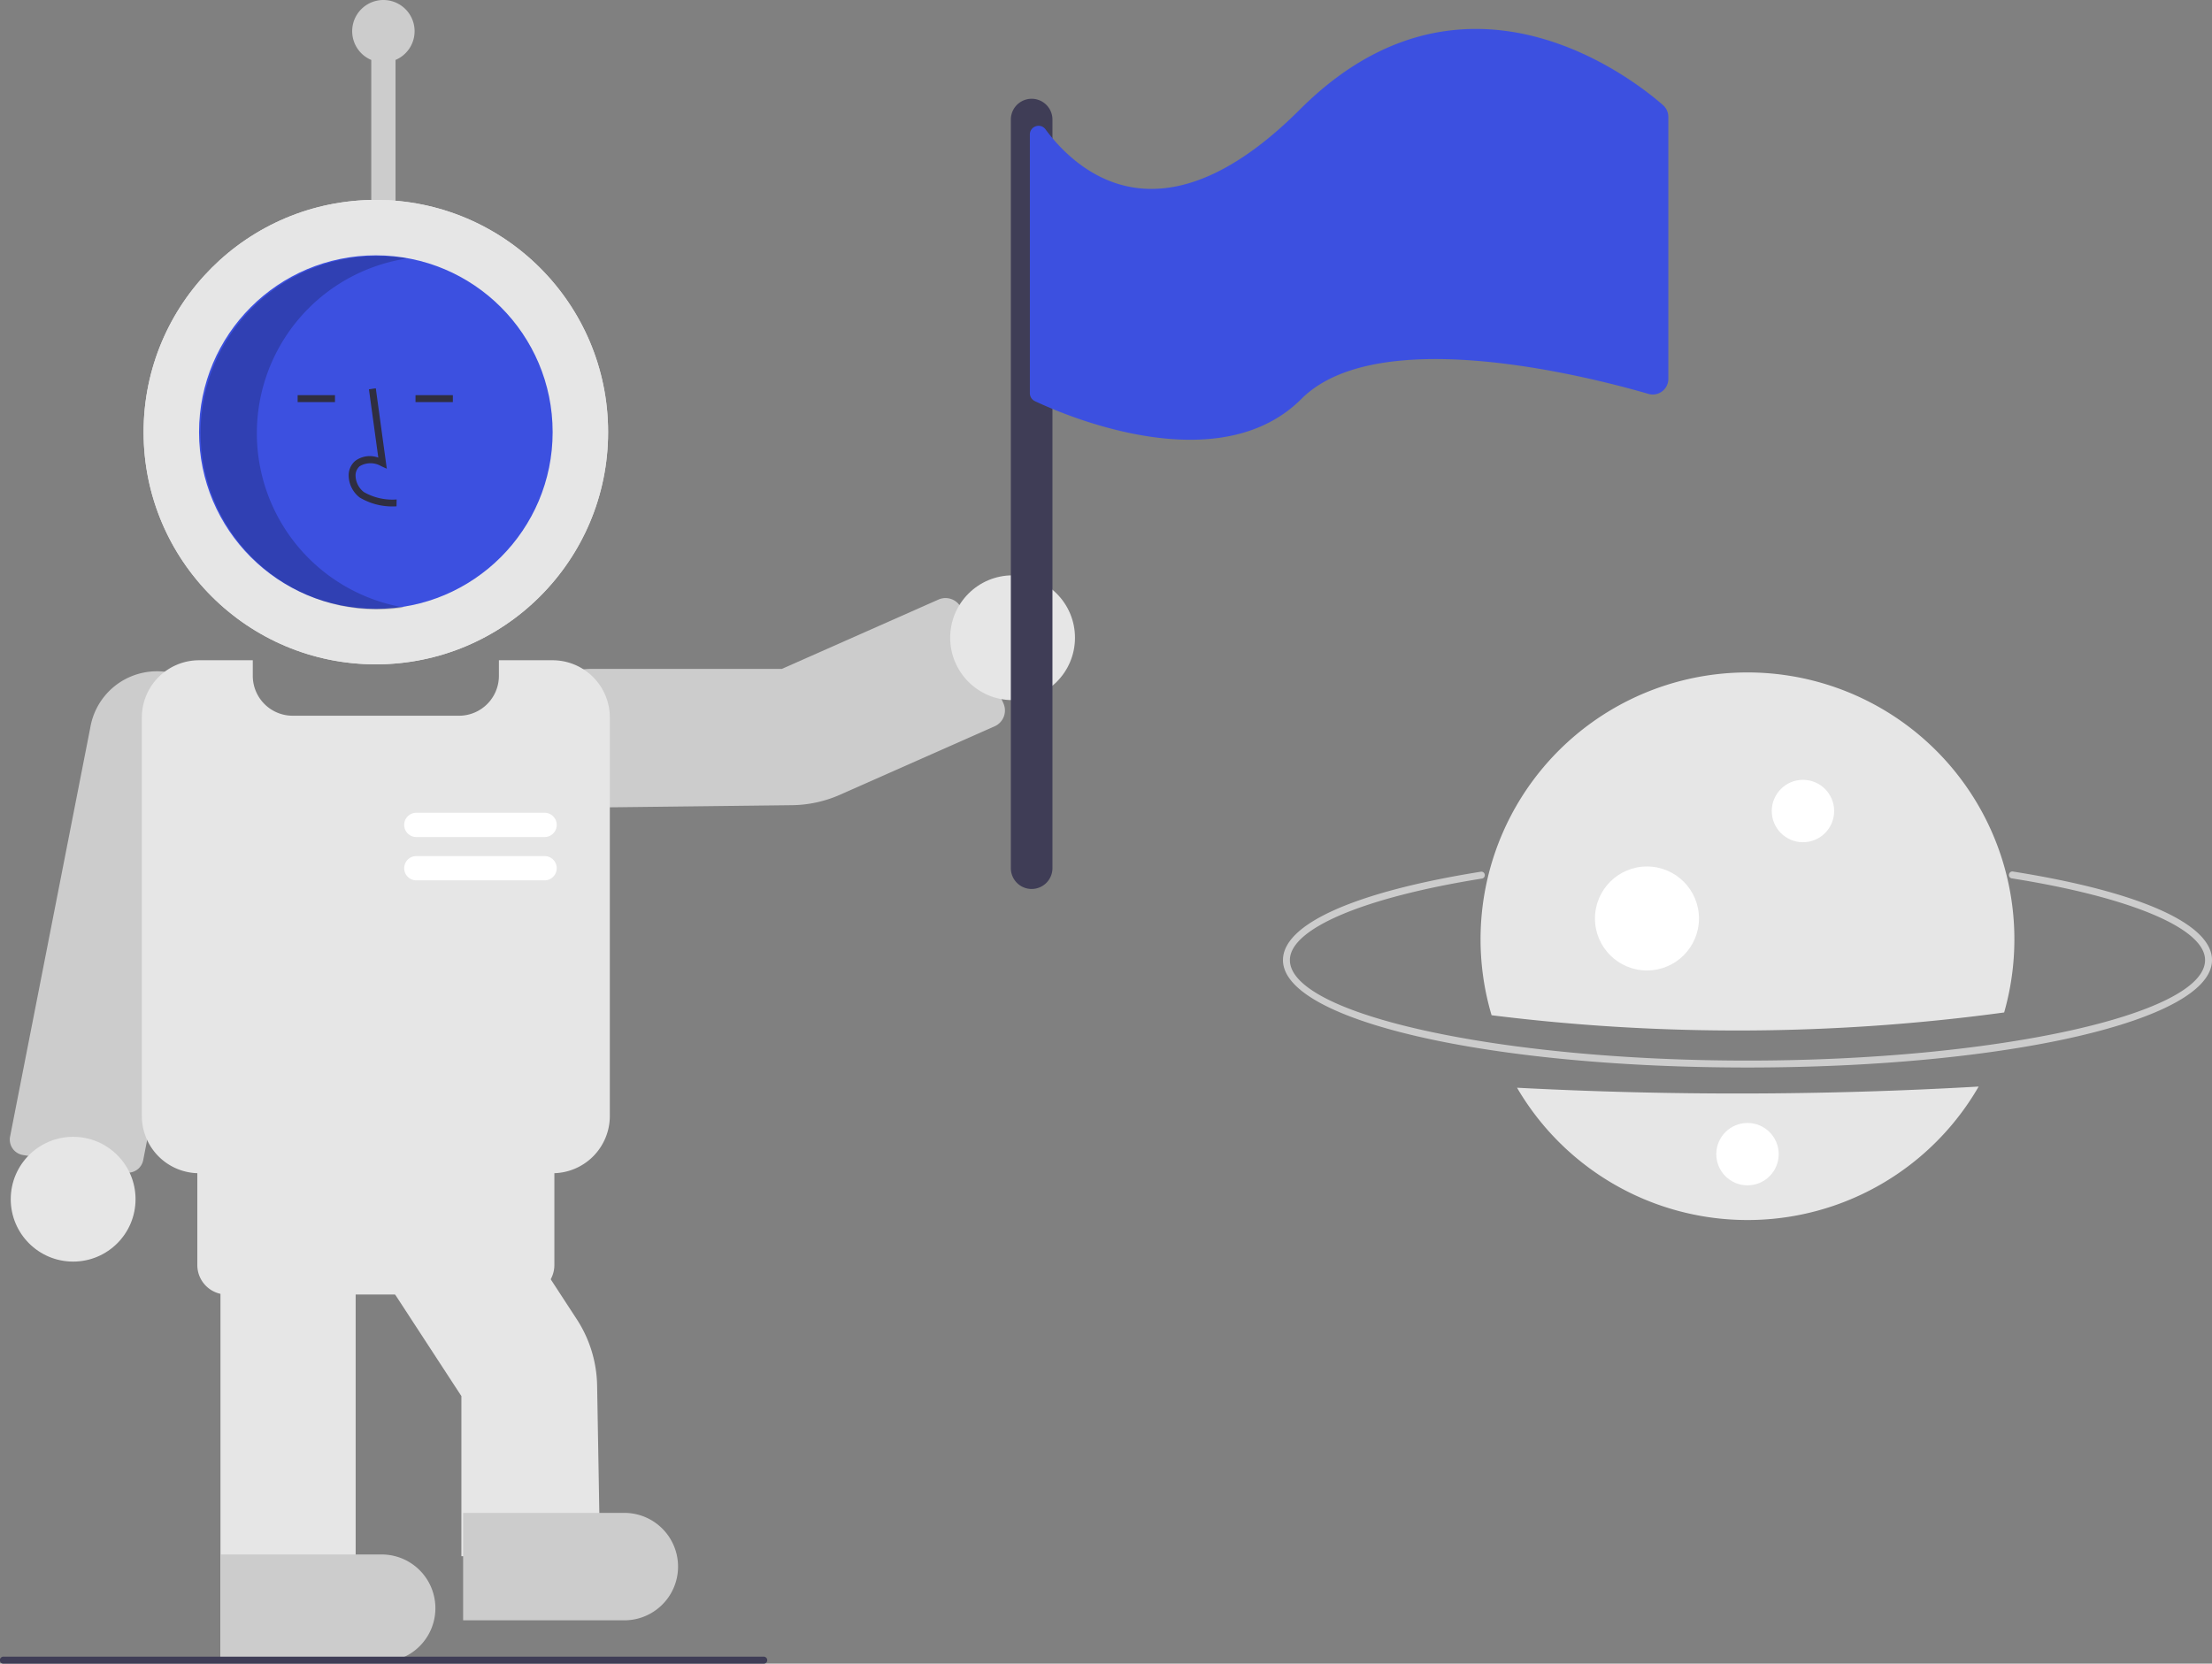 <svg xmlns="http://www.w3.org/2000/svg" width="566.627" height="426.246" viewBox="0 0 566.627 426.246"><rect x="0" y="0" width="566.627" height="426.246" fill="#808080" stroke="none"/><g transform="translate(0.056 -0.001)"><path d="M769.969,511.657c-66.725,0-118.991-12.094-118.991-27.528,0-9.254,18.521-17.511,50.81-22.653a.9.9,0,0,1,.28,1.754c-30.417,4.844-49.314,12.853-49.314,20.9,0,13.959,53.679,25.755,117.215,25.755s117.215-11.793,117.215-25.755c0-8.08-19.018-16.109-49.63-20.951a.9.9,0,0,1,.278-1.753c32.493,5.137,51.129,13.415,51.129,22.7C888.962,499.565,836.685,511.657,769.969,511.657Z" transform="translate(-322.388 -238.153)" fill="#ccc"/><path d="M718.5,523.8a68.359,68.359,0,0,0,118.247-.3A1076.254,1076.254,0,0,1,718.5,523.8Z" transform="translate(-329.95 -245.113)" fill="#e6e6e6"/><path d="M842.1,491.132a68.373,68.373,0,1,0-131.3.71A508.154,508.154,0,0,0,842.1,491.132Z" transform="translate(-328.771 -231.729)" fill="#e6e6e6"/><path d="M398.462,217.993a7.993,7.993,0,1,0-11.1,7.366v41.474h6.217V225.357A7.993,7.993,0,0,0,398.462,217.993Z" transform="translate(-292.316 -210)" fill="#ccc"/><path d="M448.739,436.231h0a17.78,17.78,0,0,1-17.746-18.445,18.14,18.14,0,0,1,18.172-17.076h48.79L538.1,382.937a4.446,4.446,0,0,1,5.856,2.262l10.783,24.359a4.446,4.446,0,0,1-2.262,5.856l-39.543,17.506a31.435,31.435,0,0,1-12.434,2.705Z" transform="translate(-297.746 -229.327)" fill="#ccc"/><path d="M313.978,532.134a4.07,4.07,0,0,1-.69-.058L287.029,527.6h0a4,4,0,0,1-3.25-4.7l20.552-104.828a17.316,17.316,0,0,1,34.137,5.836L317.881,528.913a3.969,3.969,0,0,1-3.9,3.221Z" transform="translate(-281.252 -231.684)" fill="#ccc"/><circle cx="15.984" cy="15.984" r="15.984" transform="translate(2.696 291.263)" fill="#e6e6e6"/><circle cx="59.495" cy="59.495" r="59.495" transform="translate(36.726 51.219)" fill="#e6e6e6"/><circle cx="59.495" cy="59.495" r="59.495" transform="translate(36.726 51.219)" fill="#e6e6e6"/><circle cx="45.288" cy="45.288" r="45.288" transform="translate(50.933 65.426)" fill="#3c50e0"/><path d="M393.719,352.273a16.349,16.349,0,0,1-9.406-2.239,7.223,7.223,0,0,1-2.842-5.393,4.858,4.858,0,0,1,1.653-3.991,6.271,6.271,0,0,1,5.93-.854l-2.4-17.515,1.76-.242,2.817,20.6-1.469-.672a5.375,5.375,0,0,0-5.5.049,3.122,3.122,0,0,0-1.023,2.571,5.458,5.458,0,0,0,2.114,4.031,14.69,14.69,0,0,0,8.4,1.9Z" transform="translate(-292.204 -222.549)" fill="#2f2e41"/><rect width="9.565" height="1.776" transform="translate(76.189 101.243)" fill="#2f2e41"/><rect width="9.565" height="1.776" transform="translate(106.382 101.243)" fill="#2f2e41"/><path d="M353.165,329.274a45.3,45.3,0,0,1,38.418-44.77,45.283,45.283,0,1,0-.709,89.413A45.292,45.292,0,0,1,353.165,329.274Z" transform="translate(-287.424 -218.273)" opacity="0.2"/><path d="M427.028,531.925H336.452A14.669,14.669,0,0,1,321.8,517.274V415.151A14.669,14.669,0,0,1,336.452,400.5h13.764v4a10.223,10.223,0,0,0,10.212,10.212h42.623A10.223,10.223,0,0,0,413.263,404.5v-4h13.764a14.669,14.669,0,0,1,14.651,14.651V517.274a14.669,14.669,0,0,1-14.651,14.651Z" transform="translate(-285.519 -231.336)" fill="#e6e6e6"/><path d="M443.654,642.405H408.126V601.391l-46.4-71.143,29.752-19.4,46.195,70.834a32.135,32.135,0,0,1,5.22,17.02Z" transform="translate(-289.991 -243.694)" fill="#e6e6e6"/><path d="M379.11,676.4H344.478V572.5H379.11Z" transform="translate(-288.06 -250.6)" fill="#e6e6e6"/><path d="M421.716,578.012H345.348a7.556,7.556,0,0,1-7.547-7.547V542.047a7.556,7.556,0,0,1,7.547-7.547h76.368a7.556,7.556,0,0,1,7.547,7.547v28.415a7.556,7.556,0,0,1-7.547,7.547Z" transform="translate(-287.311 -246.343)" fill="#e6e6e6"/><path d="M455.77,674.028H414.478V646.5H455.77a13.764,13.764,0,0,1,0,27.528Z" transform="translate(-295.9 -258.888)" fill="#ccc"/><path d="M385.77,686.028H344.478V658.5H385.77a13.764,13.764,0,1,1,0,27.528Z" transform="translate(-288.06 -260.232)" fill="#ccc"/><path d="M433.443,450.717H400.586a3.108,3.108,0,0,1,0-6.217h32.856a3.108,3.108,0,0,1,0,6.217Z" transform="translate(-293.996 -236.263)" fill="#fff"/><path d="M433.443,463.217H400.586a3.108,3.108,0,0,1,0-6.217h32.856a3.108,3.108,0,0,1,0,6.217Z" transform="translate(-293.996 -237.664)" fill="#fff"/><path d="M476.45,689.78H281.98a.9.9,0,1,1,0-1.776H476.452a.9.9,0,1,1,0,1.776Z" transform="translate(-281.022 -263.541)" fill="#3f3d56"/><circle cx="15.984" cy="15.984" r="15.984" transform="translate(243.343 147.409)" fill="#e6e6e6"/><path d="M577.806,440.954a5.335,5.335,0,0,1-5.328-5.328v-191.8a5.328,5.328,0,1,1,10.656,0V435.635a5.335,5.335,0,0,1-5.328,5.319Z" transform="translate(-313.595 -213.19)" fill="#3f3d56"/><path d="M740.177,237.878c-4.681-4.094-20.751-16.837-41.487-19.164-15.513-1.731-33.638,2.363-51.547,20.281-14.369,14.369-27.918,21.179-40.28,20.254-12.62-.95-21.011-9.919-24.89-15.184a2.17,2.17,0,0,0-2.464-.782,2.193,2.193,0,0,0-1.536,2.114v66.29a2.24,2.24,0,0,0,1.27,2.016c4.84,2.291,22.27,9.9,39.817,9.9,10.3,0,20.637-2.62,28.487-10.479l.224-.224c13.905-13.534,44.567-10.75,66.928-6.331,9.254,1.83,17.085,3.935,21.724,5.283a3.989,3.989,0,0,0,5.1-3.836v-67.13a4.008,4.008,0,0,0-1.359-3.01Z" transform="translate(-314.218 -210.935)" fill="#3c50e0"/><circle cx="7.993" cy="7.993" r="7.993" transform="translate(453.798 199.8)" fill="#fff"/><circle cx="7.993" cy="7.993" r="7.993" transform="translate(439.591 287.711)" fill="#fff"/><circle cx="13.321" cy="13.321" r="13.321" transform="translate(408.51 222.001)" fill="#fff"/></g></svg>